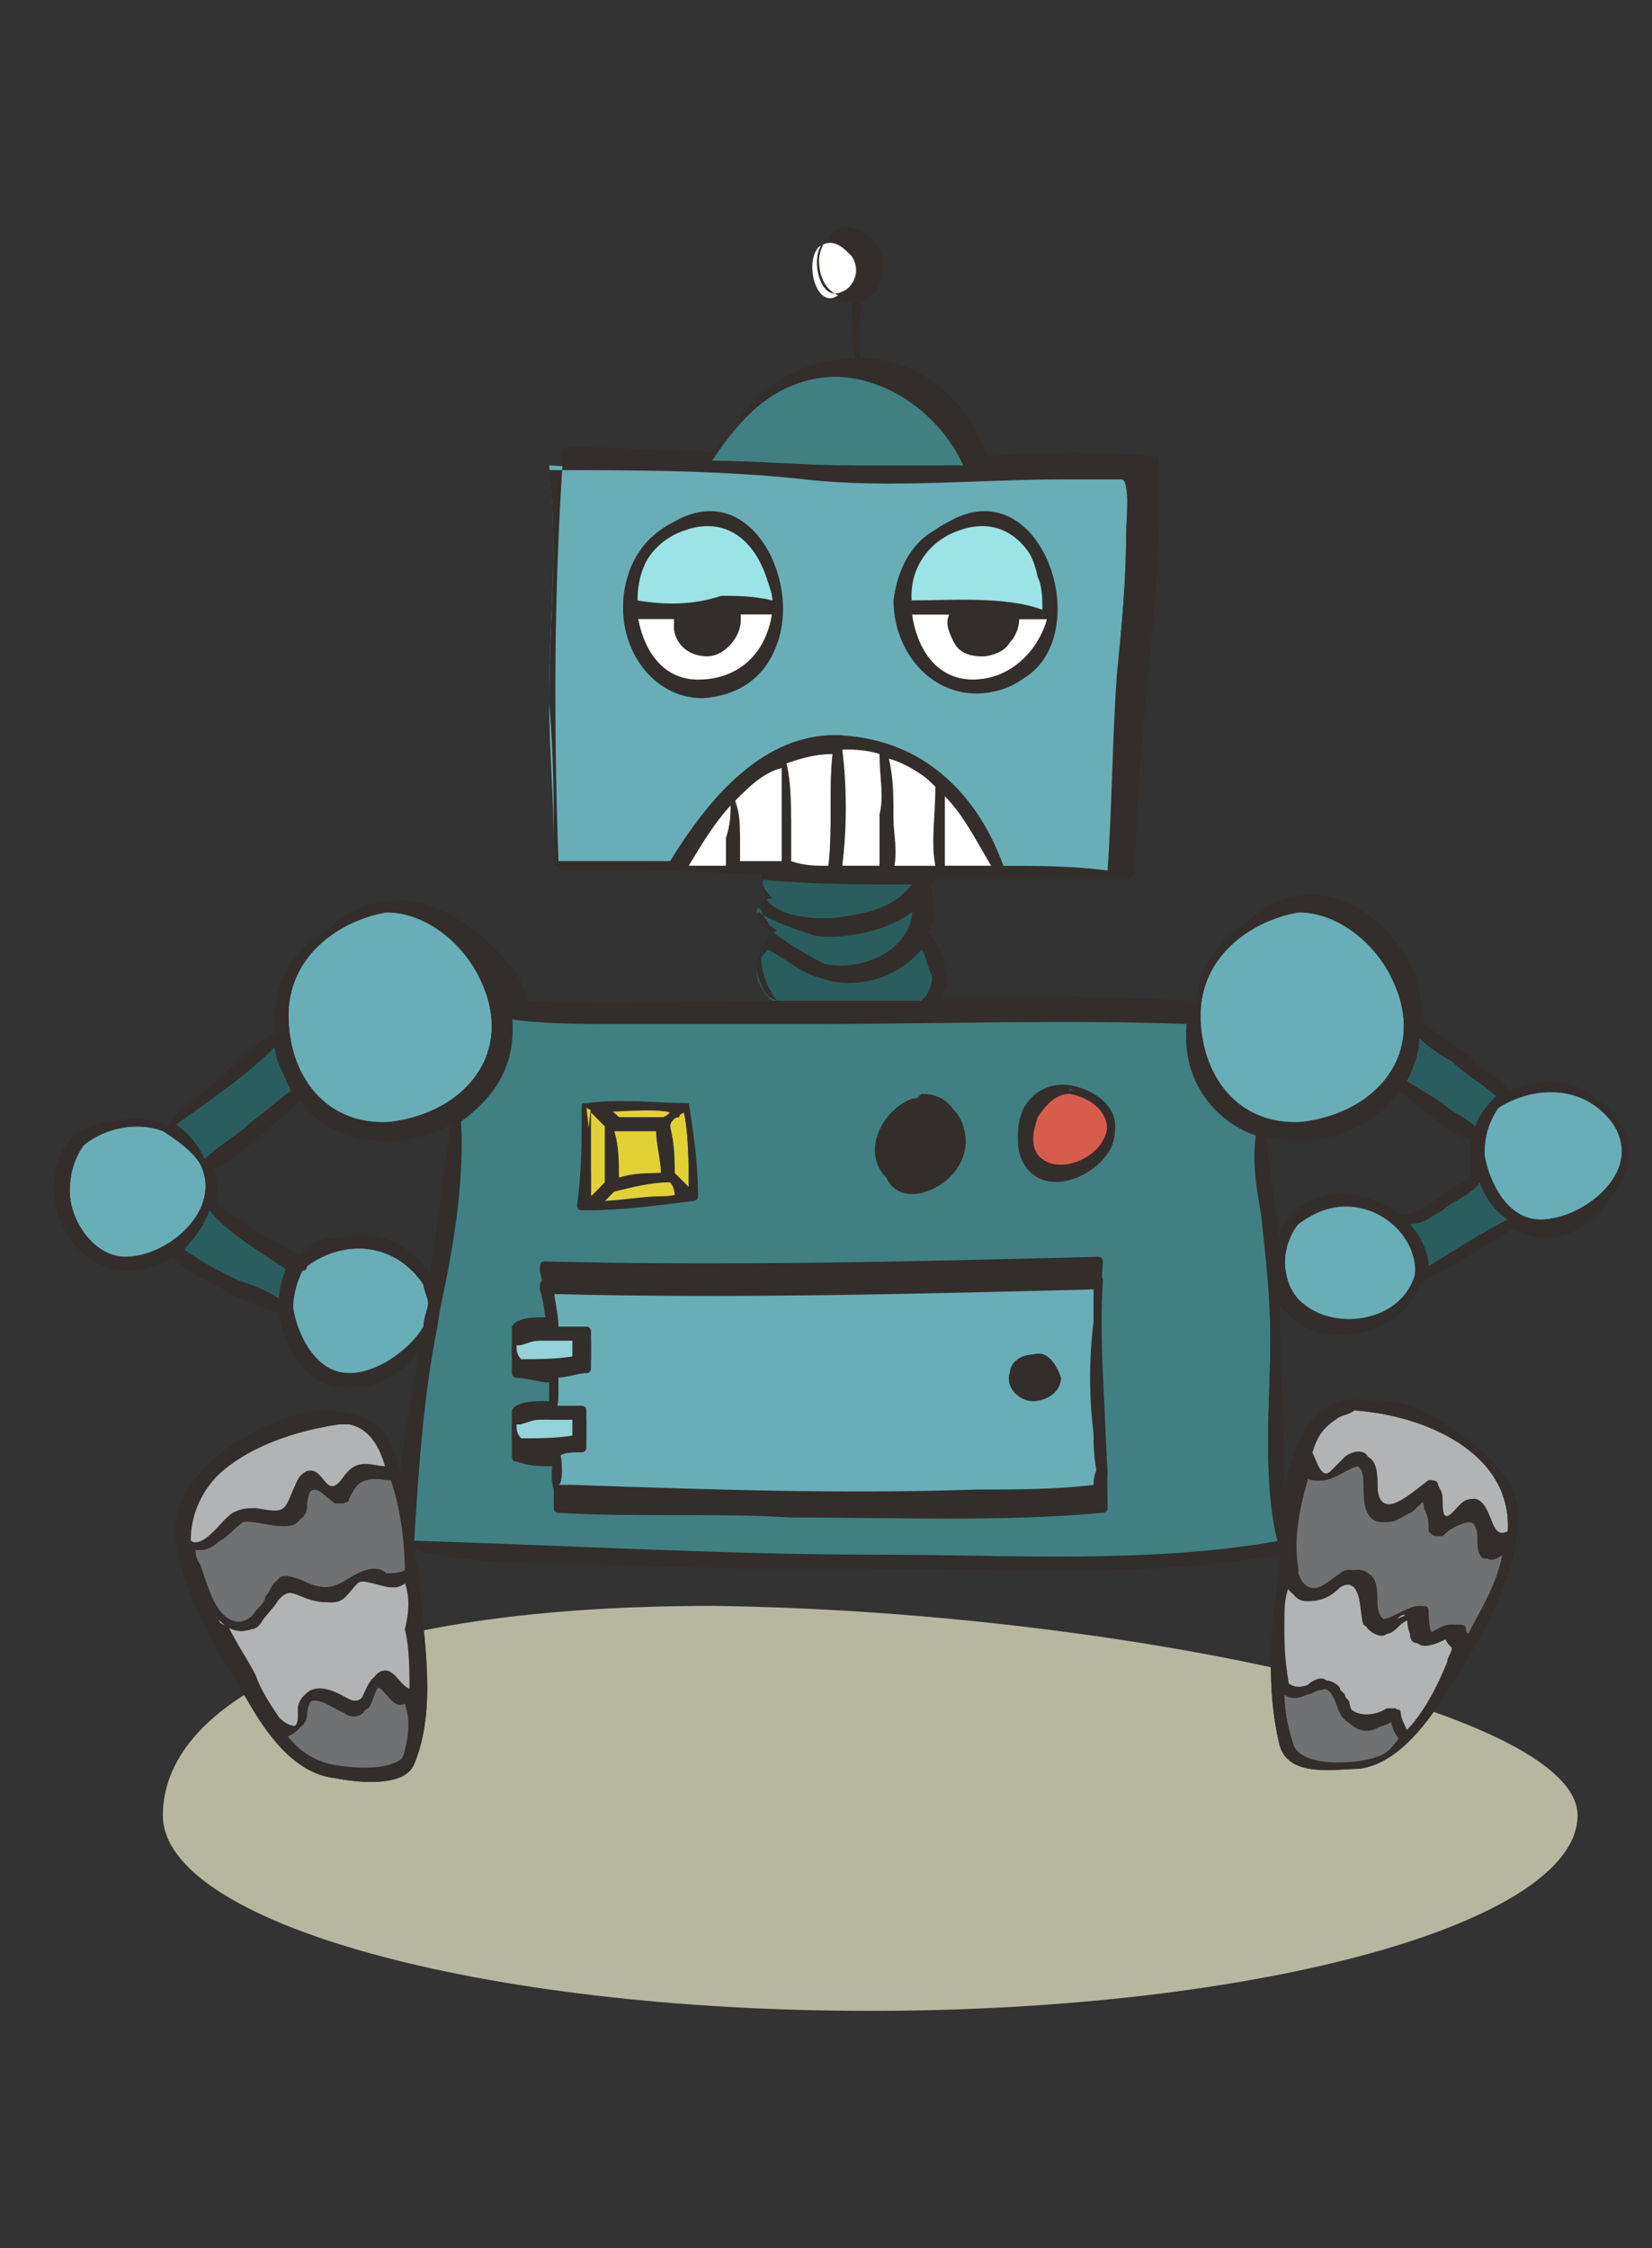 <?xml version="1.0" encoding="utf-8"?>
<!-- Generator: Adobe Illustrator 20.1.0, SVG Export Plug-In . SVG Version: 6.00 Build 0)  -->
<svg version="1.1" id="Layer_1" xmlns="http://www.w3.org/2000/svg" xmlns:xlink="http://www.w3.org/1999/xlink" x="0px" y="0px"
	 viewBox="0 0 35.5 48.3" style="enable-background:new 0 0 35.5 48.3;" xml:space="preserve">
<rect x="0" y="0" width="35.5" height="48.3" fill="#333333" stroke="none"/>
<style type="text/css">
	.st0{fill:#B7B7A1;}
	.st1{fill:#332E2B;}
	.st2{fill:#69AEB7;}
	.st3{fill:#FFFFFF;}
	.st4{fill:#9CE3E5;}
	.st5{fill:#2A5E5E;}
	.st6{fill:#B1B3B4;}
	.st7{fill:#707173;}
	.st8{fill:#408082;}
	.st9{fill:#E2D134;}
	.st10{fill:#D85C4C;}
	.st11{fill:#95D3D8;}
</style>
<g>
	<path class="st0" d="M33.9,39c0,2.3-6.8,4.2-15.2,4.2c-8.4,0-15.2-1.9-15.2-4.2c0-2.3,3.4-4.5,11.8-4.5
		C23.8,34.6,33.9,36.7,33.9,39z"/>
	<g>
		<path class="st1" d="M34.9,24.3c-0.4-0.8-1.2-1.1-2-0.9c-0.2,0-0.3,0.1-0.5,0.1c-0.2-0.3-0.6-0.4-0.8-0.7c-0.3-0.2-0.7-0.5-1-0.7
			c0-0.3-0.1-0.7-0.2-1.1c-0.7-1.5-2.3-2.3-3.6-1.1c-0.6,0.4-1,0.9-1.1,1.7c-1.8-0.1-3.6-0.1-5.5-0.1c0.1-0.2,0.2-0.4,0.1-0.6
			c0-0.3-0.2-0.6-0.4-0.8c0.2-0.3,0.2-0.6,0.1-1c0,0,0-0.1,0.1-0.2c1.4,0,2.7,0,4.1,0c0.1,0,0.2-0.1,0.2-0.2c0-2.9,0.6-5.8,0.5-8.7
			c0-0.1-0.1-0.1-0.1-0.1c-1.2-0.1-2.4-0.1-3.6,0c-0.4-1.2-1.4-2.1-2.7-2.1c0,0,0,0,0,0c-0.1-0.4,0-0.9,0-1.3
			c0.5-0.2,0.6-0.8,0.3-1.2c-0.2-0.3-0.8-0.5-1-0.1c-0.1,0.1-0.2,0.3-0.2,0.5c0,0.4,0.2,0.8,0.7,0.8c0,0.4,0,0.9,0.1,1.3
			c-1.4,0-2.3,0.8-3,2c0,0,0,0,0,0c-1.1,0-2.1-0.1-3.2-0.1c-0.1,0-0.2,0.2-0.1,0.2c-0.2,2.9-0.2,5.8-0.1,8.7c0,0.1,0.1,0.1,0.1,0.1
			c1.4,0,2.9,0,4.3,0.1c-0.1,0.2,0,0.4,0.2,0.6c-0.3,0-0.3,0.3-0.1,0.5c0,0.1,0.1,0.1,0.2,0.2c-0.5,0.2-0.4,1,0,1.5
			c-1.8,0-3.6,0.1-5.4,0c0-0.2-0.1-0.4-0.2-0.6C10,19.5,8.4,18.7,7,20c-0.7,0.4-1.1,1.1-1.1,2c0,0.1,0,0.2,0,0.2
			c-0.4,0.2-0.8,0.6-1.1,0.9c-0.4,0.4-0.9,0.6-1.2,1.1C3.2,24,2.8,24,2.4,24.1c-1.9,0.1-1.5,3.2,0.4,3.2c0.3,0,0.6-0.1,0.9-0.3
			c0.3,0.3,0.7,0.5,1.1,0.7c0.3,0.2,0.8,0.4,1.2,0.5c0.1,0.8,0.6,1.7,1.6,1.6c0.5,0,1.1-0.3,1.4-0.8c-0.1,0.9-0.3,1.7-0.4,2.6
			c0,0,0,0,0,0c-0.1-0.3-0.2-0.7-0.4-0.9c-0.4-0.3-0.8-0.4-1.2-0.4c-0.7,0-1.5,0.4-2.1,0.8c-0.7,0.5-1.3,1.3-1.1,2.1
			c0.2,1.2,0.9,2.3,1.5,3.3c0.4,0.7,1,1.6,1.9,1.7c0.5,0.1,1.5,0.2,1.7-0.3c0.5-1.2,0.2-2.7,0.1-4c0-0.2-0.1-0.4-0.1-0.6
			c1.3,0.3,2.6,0.3,3.9,0.3c2,0.1,4.1,0.1,6.1,0.1c2.8,0,5.8,0.2,8.6-0.3c0,0.1,0,0.2,0,0.3c-0.2,1.2-0.3,2.6,0,3.8
			c0.2,0.7,1.2,0.5,1.7,0.5c0.8-0.1,1.4-0.9,1.8-1.5c0.7-1.1,1.4-2.2,1.6-3.5c0.2-0.9-0.4-1.6-1.1-2.1c-0.5-0.4-1.3-0.9-2.1-0.8
			c-0.4-0.1-0.8,0-1.1,0.3c-0.4,0.4-0.6,1-0.7,1.7c0-1.4-0.1-2.7-0.1-4.1c0,0,0,0,0,0c0.6,1,2.2,0.8,2.8,0c0.1-0.2,0.2-0.4,0.3-0.5
			c0.6-0.3,1.3-0.7,1.9-1.1c0.2,0.1,0.5,0.2,0.7,0.2C34.3,26.4,35.3,25.3,34.9,24.3z M9.2,27.6C9.2,27.6,9.2,27.5,9.2,27.6
			c-0.4-0.9-1.2-1.2-2-1c-0.4,0-0.6,0.2-0.8,0.4c-0.3-0.2-0.6-0.3-0.9-0.5c-0.3-0.2-0.6-0.4-0.9-0.6c0.1-0.3,0.1-0.5,0-0.8
			c0.3-0.1,0.6-0.4,0.9-0.6c0.3-0.3,0.7-0.6,1-0.9c0.5,0.7,1.3,1,2.2,0.9c0.4-0.1,0.8-0.2,1.1-0.4C9.5,25.2,9.4,26.4,9.2,27.6z
			 M31.1,25.6c-0.3,0.2-0.6,0.5-1,0.5c-0.8-0.6-2.1-0.7-2.5,0.3c-0.1,0.1-0.1,0.2-0.1,0.3c-0.1-0.8-0.2-1.5-0.3-2.3
			c0.3,0.1,0.7,0.1,1,0.1c0.8-0.1,1.5-0.5,1.9-1.1c0.3,0.2,0.5,0.4,0.8,0.6c0.2,0.2,0.5,0.4,0.8,0.5c0,0.2,0,0.5,0,0.8
			C31.5,25.3,31.3,25.5,31.1,25.6z"/>
		<path class="st2" d="M18.1,15.8c1.7,0.1,2.9,1.2,3.4,2.8c0.8,0,1.5,0,2.3,0.1c0.1-1.4,0.1-2.8,0.2-4.2c0.1-1,0.2-2,0.2-3.1
			c0-0.2,0.1-1.2-0.1-1.2c-0.4,0-0.9,0-1.3,0c-1.8,0-3.7,0.2-5.5,0c-1.8-0.2-3.7-0.1-5.5-0.2c0.2,1.7,0,3.4,0,5
			c0,1.1,0.1,2.1,0.1,3.2c0,0.1,0,0.2,0,0.3c0.1,0,0.3,0,0.4,0c0.7,0,1.4,0,2.1,0c0,0,0,0,0,0C15.2,17.2,16.4,15.7,18.1,15.8z
			 M19.3,12.8c0.1-0.8,0.5-1.3,1.1-1.6c2.3-1.3,3.5,3.6,0.7,3.6C19.9,14.9,19.2,13.9,19.3,12.8z M13.4,12.8c0.1-0.8,0.5-1.3,1.1-1.6
			c2.3-1.3,3.5,3.6,0.7,3.6C14.1,14.9,13.3,13.9,13.4,12.8z"/>
		<path class="st3" d="M15.7,17.2c-0.4,0.4-0.7,0.9-1,1.4c0.3,0,0.6,0,0.9,0c0-0.2,0-0.4,0-0.6C15.7,17.7,15.7,17.5,15.7,17.2z"/>
		<path class="st1" d="M15.1,13.2c-0.2,0-0.3,0-0.5,0c0,0.3,0.2,0.6,0.6,0.6c0.4,0,0.5-0.3,0.5-0.6C15.5,13.2,15.3,13.2,15.1,13.2z"
			/>
		<path class="st4" d="M16.6,13c0-0.2,0-0.3-0.1-0.5c-0.3-1-1-1.4-1.8-1.1c-0.6,0.2-1.1,0.8-1,1.6c0,0,0,0.1,0,0.1
			c0.6,0,1.2-0.1,1.8-0.1C15.9,12.9,16.3,12.9,16.6,13z"/>
		<path class="st1" d="M21.1,13.8c0.1,0,0.3-0.1,0.4-0.2c0.1-0.1,0.1-0.2,0.1-0.3c-0.2,0-0.5-0.1-0.7-0.1c-0.1,0-0.2,0-0.3,0
			C20.6,13.5,20.8,13.8,21.1,13.8z"/>
		<path class="st4" d="M22.5,13.2c0-0.2,0-0.5-0.1-0.7c-0.3-1-1-1.4-1.8-1.1c-0.6,0.2-1.1,0.8-1,1.6c0,0,0,0,0,0
			C20.4,12.9,21.6,12.8,22.5,13.2z"/>
		<path class="st3" d="M20.9,14.6c0.8,0,1.4-0.6,1.6-1.3c-0.2,0-0.4,0-0.6,0c0,0.2-0.1,0.4-0.2,0.5c-0.1,0.2-0.4,0.3-0.6,0.3
			c-0.2,0-0.4-0.1-0.6-0.3c-0.1-0.2-0.1-0.4-0.1-0.6c-0.3,0-0.6,0-0.9,0C19.7,13.9,20.1,14.6,20.9,14.6z"/>
		<path class="st5" d="M4.4,25c0.3-0.3,0.7-0.5,1-0.8c0.3-0.2,0.5-0.5,0.9-0.7c-0.2-0.3-0.3-0.7-0.4-1c-0.7,0.7-1.5,1.2-2.3,1.8
			C4,24.4,4.2,24.6,4.4,25z"/>
		<path class="st2" d="M8.4,24.1c1.6-0.2,2.7-1.5,1.9-3.1c-0.4-0.9-1.2-1.4-2-1.4c-1.1,0.2-2.1,1-2.1,2.2C6.2,23.2,7,24.3,8.4,24.1z
			"/>
		<path class="st5" d="M17.7,20.7c0.8,0.2,2-0.3,1.9-1.3c-0.5,0.5-1.6,0.6-2.2,0.6c-0.3,0-0.8-0.2-1.1-0.5c0,0,0,0,0,0
			C16,19.8,17.5,20.6,17.7,20.7z"/>
		<path class="st5" d="M16.8,21.6c0.3,0,0.6,0,0.9,0c0.7,0,1.4,0,2.1,0c0.1-0.2,0.3-0.5,0.2-0.7c-0.1-0.2-0.1-0.4-0.2-0.5
			c-0.5,0.6-1.4,0.9-2.2,0.6c-0.4-0.1-0.7-0.4-1.1-0.6c-0.2,0.2-0.3,0.4-0.2,0.7C16.4,21.3,16.5,21.5,16.8,21.6z"/>
		<path class="st3" d="M16.8,17.7c0-0.4,0-0.8,0-1.3c-0.4,0.2-0.7,0.4-1,0.7c0,0.3,0,0.5,0.1,0.8c0,0.2,0,0.4,0,0.6
			c0.3,0,0.6,0,0.9,0C16.8,18.3,16.8,18,16.8,17.7z"/>
		<path class="st5" d="M31,23.7c0.2,0.2,0.5,0.3,0.7,0.5c0.1-0.3,0.3-0.5,0.5-0.7c-0.4-0.2-0.7-0.5-1-0.8c-0.2-0.2-0.5-0.3-0.7-0.5
			c0,0.4-0.1,0.7-0.3,1C30.5,23.4,30.7,23.5,31,23.7z"/>
		<path class="st6" d="M28.6,31.6c0.1-0.1,0.2-0.2,0.3-0.3c0.1-0.1,0.4-0.2,0.5,0c0.2,0.2,0.2,0.4,0.2,0.6c0,0.9,0.8,0.1,1.1-0.1
			c0.1,0,0.1,0,0.2,0.1c0.1,0.2,0.1,0.2,0.1,0.4c0,0.5,0.2,0.2,0.4,0c0.1-0.1,0.2-0.1,0.3-0.1c0.4,0.1,0.3,0.9,0.7,0.7
			c0.1-1.7-1.8-2.5-3.3-2.6c0,0,0,0,0,0c-0.1,0-0.3,0.1-0.4,0.2c-0.3,0.2-0.4,0.4-0.5,0.7C28.3,31.5,28.4,31.9,28.6,31.6z"/>
		<path class="st7" d="M28.8,33.8c0.1-0.1,0.3-0.1,0.5,0c0.2,0.1,0.2,0.4,0.2,0.6c0,0.8,0.6,0.1,1,0.1c0.1,0,0.1,0,0.1,0.1
			c0,0,0.1,0.6,0.1,0.5c0.2-0.1,0.3-0.2,0.5-0.2c0.1,0,0.2,0,0.2,0.1c0,0.1,0.1,0.1,0.1,0.2c0.3-0.6,0.7-1.2,0.8-1.9c0,0,0,0,0,0
			c-0.2,0.1-0.4,0.3-0.5,0.1c-0.1-0.2,0-0.4-0.1-0.6c-0.1-0.3-0.7,0.2-0.8,0.2c-0.1,0-0.1,0-0.2-0.1c0-0.2,0-0.3-0.1-0.5
			c0-0.4-0.4,0.1-0.4,0.1c-0.2,0.1-0.3,0.2-0.5,0.2c-0.4,0-0.4-0.5-0.4-0.8c0-0.9-0.6,0-1.1-0.1c-0.1,0-0.2-0.1-0.2-0.2
			c0,0.1,0,0.1,0,0.2c-0.1,0.6-0.2,1.2-0.3,1.9c0,0,0,0.1,0,0.1C28,34.5,28.5,34,28.8,33.8z"/>
		<path class="st2" d="M28,24.1c1.6-0.2,2.7-1.5,1.9-3.1c-0.4-0.9-1.2-1.4-2-1.4c-1.1,0.2-2.1,1-2.1,2.2
			C25.7,23.2,26.6,24.3,28,24.1z"/>
		<path class="st6" d="M28.1,36.2c0.1-0.1,0.3-0.2,0.4-0.1c0.1,0,0.3,0.1,0.3,0.2c0,0.1,0.1,0.1,0.1,0.2c0.1,0.4,0.6,0.4,0.9,0.2
			c0.1,0,0.1,0,0.2,0c0.1,0.2,0.2,0.4,0.2,0.5c0.4-0.4,0.7-1,0.9-1.5c0-0.1,0.1-0.2,0.1-0.3c-0.1-0.1-0.1-0.1-0.2-0.3
			c-0.2,0.1-0.7,0.4-0.7,0c-0.1-0.2,0-0.6-0.3-0.3c-0.1,0.1-0.2,0.2-0.3,0.2c-0.1,0-0.3,0-0.4-0.1c-0.1-0.2,0-1.2-0.6-0.9
			c-0.2,0.1-0.4,0.3-0.7,0.3c-0.2,0-0.3-0.1-0.4-0.3c0,0.3-0.1,0.6-0.1,0.8c0,0.3-0.1,0.7-0.1,1.1C27.7,36.2,27.8,36.3,28.1,36.2z"
			/>
		<path class="st7" d="M29.1,37.1c-0.1-0.1-0.3-0.2-0.3-0.3c-0.1-0.1-0.1-0.6-0.4-0.5c-0.1,0-0.2,0.1-0.3,0.1
			c-0.2,0.1-0.4,0.1-0.5,0c0,0.4,0.1,0.8,0.2,1.1c0.2,0.5,1.5,0.4,1.9,0.2c0.2-0.1,0.3-0.2,0.4-0.3c-0.1-0.1-0.2-0.3-0.2-0.4
			C29.7,37.1,29.4,37.2,29.1,37.1z"/>
		<path class="st2" d="M4.3,25c-0.2-0.3-0.5-0.5-0.8-0.7c0,0,0,0,0,0c-0.5-0.2-1.2-0.1-1.7,0.3c-0.2,0.2-0.3,0.6-0.3,1
			C1.5,26.2,2,27,2.7,27C3.6,27,4.8,26,4.3,25z"/>
		<path class="st3" d="M18.3,5.5c-0.2-0.2-0.4-0.4-0.7-0.2c-0.3,0.3-0.1,1.2,0.3,1.1C18.4,6.2,18.5,5.8,18.3,5.5z"/>
		<path class="st3" d="M19.1,16.3c0.1,0.4,0.1,0.8,0.1,1.3c0,0.3,0.1,0.7,0,1.1c0.3,0,0.6,0,1,0c-0.1-0.5,0-1.2,0.1-1.7
			C19.9,16.7,19.5,16.4,19.1,16.3z"/>
		<path class="st8" d="M20.7,10c-0.5-1.2-1.6-2-2.9-1.9c-1.2,0.1-1.9,0.9-2.5,1.8c1,0,2,0.1,3,0.1C19,10.1,19.8,10,20.7,10z"/>
		<path class="st3" d="M18.9,16.2c-0.3-0.1-0.6-0.1-0.9-0.1c0.1,0.8,0.1,1.7,0,2.5c0.3,0,0.6,0,0.9,0c0-0.4,0-0.7,0-1.1
			C19,17.1,18.9,16.7,18.9,16.2z"/>
		<path class="st3" d="M20.3,17.9c0,0.2,0,0.5,0,0.7c0.3,0,0.7,0,1,0c-0.3-0.6-0.6-1.1-1-1.5C20.3,17.4,20.3,17.7,20.3,17.9z"/>
		<path class="st3" d="M17.8,18.6c0.1-0.8,0-1.7,0.1-2.5c-0.4,0-0.7,0.1-1,0.2c0,0.4,0,0.9,0.1,1.3c0,0.3,0,0.6,0,0.9
			C17.3,18.6,17.5,18.6,17.8,18.6z"/>
		<path class="st5" d="M18.1,19.7c0.6-0.1,1.1-0.2,1.5-0.7c-1.1,0-2.1-0.1-3.2-0.1C16.2,19.7,17.6,19.8,18.1,19.7z"/>
		<path class="st3" d="M15.9,13.2c0.1,0.4-0.3,0.9-0.7,0.9c-0.5,0-0.8-0.4-0.7-0.8c-0.3,0-0.5,0-0.8,0c0.1,0.7,0.5,1.4,1.3,1.4
			c0.9,0,1.5-0.7,1.6-1.5C16.4,13.2,16.2,13.2,15.9,13.2z"/>
		<path class="st9" d="M12.7,25.7c0.1-0.1,0.2-0.1,0.2-0.2c0,0,0.1-0.1,0.1-0.1c0,0,0,0,0,0c0-0.4,0-0.8,0-1.2c0,0,0,0,0,0
			c0,0,0,0,0-0.1c0,0,0,0,0,0c-0.1-0.1-0.2-0.2-0.4-0.3C12.7,24.5,12.7,25.1,12.7,25.7z"/>
		<path class="st10" d="M23,23.5c-0.3,0-0.5,0.2-0.7,0.5c-0.1,0.3-0.2,0.7,0.1,1c0.4,0.3,1.1,0,1.3-0.4C24,24,23.5,23.6,23,23.5z"/>
		<path class="st1" d="M22.3,29.2c-0.2,0-0.3,0.1-0.4,0.3c-0.1,0.2,0.1,0.3,0.3,0.3c0.2,0,0.3-0.1,0.3-0.3
			C22.6,29.3,22.4,29.3,22.3,29.2z"/>
		<path class="st11" d="M12.4,30.5c-0.2,0-0.5,0-0.7,0c-0.2,0-0.3,0-0.5,0.1c-0.1,0-0.1,0-0.1,0c0,0.1,0,0.2,0.1,0.3
			c0.4,0,0.9,0,1.3-0.1C12.4,30.7,12.4,30.6,12.4,30.5z"/>
		<path class="st8" d="M27.3,28.7c0-0.9-0.1-1.8-0.2-2.7c-0.1-0.6-0.2-1.1-0.1-1.7c-0.9-0.3-1.6-1.2-1.5-2.3c0,0,0,0,0-0.1
			c-2.7-0.1-5.3-0.1-8,0c-0.2,0-0.4,0-0.5,0c-0.1,0-0.1,0-0.2,0c-1.2,0-2.4,0-3.6,0c-0.7,0-1.5,0-2.2-0.1c0.1,0.9-0.3,1.7-1.1,2.2
			c0.1,1.5-0.2,3-0.5,4.4c-0.3,1.5-0.4,3-0.5,4.6c0,0,0,0.1,0,0.1c3.3,0.1,6.7,0.3,10,0.3c2.8,0,5.8,0.2,8.6-0.3
			C27.1,31.8,27.3,30.2,27.3,28.7z M19.6,23.6C19.6,23.6,19.6,23.6,19.6,23.6c0.1,0,0.1,0,0.2-0.1c0,0,0,0,0,0
			c0.4,0,0.7,0.2,0.8,0.6c0.2,0.6-0.1,1.3-0.8,1.4c-0.6,0.1-1-0.3-1-0.8C18.8,24.3,19.1,23.8,19.6,23.6z M12.5,23.8
			C12.5,23.8,12.5,23.8,12.5,23.8c0-0.1,0-0.1,0.1-0.1c0.7-0.1,1.4,0,2.1,0c0,0,0,0,0,0c0.1,0.7,0.2,1.3,0.2,2c0,0,0,0.1-0.1,0.1
			c-0.8,0.1-1.5,0.2-2.3,0.2c-0.1,0-0.1-0.1-0.1-0.1C12.5,25.2,12.5,24.5,12.5,23.8C12.6,23.9,12.6,23.9,12.5,23.8z M23.7,32.1
			c-2.2,0.3-4.5,0.2-6.7,0.1c-1.7,0-3.4,0-5-0.1c0,0-0.1,0-0.1-0.1c-0.1-0.3,0-0.6,0-0.9c-0.3,0-0.5,0-0.8-0.1c0,0-0.1,0-0.1-0.1
			c0-0.2,0-0.3,0-0.5c0,0,0-0.1,0-0.1c0.1-0.2,0.5-0.2,0.7-0.2c0,0,0.1,0,0.1,0c0-0.2,0-0.3,0-0.5c0-0.1,0-0.2,0-0.3
			c-0.2,0-0.5,0-0.7-0.1c0,0-0.1,0-0.1-0.1c0-0.2,0-0.3,0-0.5c0,0,0-0.1,0-0.1c0.1-0.2,0.5-0.2,0.7-0.2c0,0,0.1,0,0.1,0
			c-0.1-0.3-0.1-0.6-0.2-1c0-0.1,0-0.2,0.1-0.2c4,0.1,8,0,11.9-0.1c0.1,0,0.1,0.1,0.1,0.1c-0.1,1.5,0,3,0.1,4.5
			C23.8,32,23.7,32.1,23.7,32.1z M23.9,24.6c-0.2,0.5-1,1-1.6,0.7c-0.5-0.3-0.5-0.9-0.3-1.4c0.3-0.5,0.8-0.6,1.3-0.4
			C23.8,23.6,24.1,24,23.9,24.6z"/>
		<path class="st11" d="M12.4,28.8c-0.2,0-0.5,0-0.7,0c-0.2,0-0.3,0-0.5,0.1c-0.1,0-0.1,0-0.1,0c0,0.1,0,0.2,0.1,0.3
			c0.4,0,0.9,0,1.3-0.1C12.4,29,12.4,28.9,12.4,28.8z"/>
		<path class="st2" d="M23.5,30.8c-0.1-0.8-0.1-1.6,0-2.4c0-0.2,0-0.5,0-0.7c-3.9,0.1-7.8,0.2-11.6,0.1c0,0.3,0.1,0.6,0.1,0.9
			c0.2,0,0.4,0,0.6,0c0.1,0,0.1,0.1,0.1,0.1c0,0.2,0,0.4,0,0.6c0,0,0,0.1-0.1,0.1c-0.2,0-0.4,0.1-0.7,0.1c0.1,0.1,0.1,0.2,0.1,0.3
			c0,0.2,0,0.3-0.1,0.5c0.2,0,0.4,0,0.6,0c0.1,0,0.1,0.1,0.1,0.1c0,0.2,0,0.4,0,0.6c0,0,0,0.1-0.1,0.1c-0.2,0-0.4,0-0.5,0.1
			c0,0.2,0,0.8,0,0.8c0,0,0,0,0,0c0.1,0,0.2,0,0.3,0c2.9,0.1,5.8,0.2,8.7,0.1c0.8,0,1.7,0,2.5-0.2c0,0,0,0,0.1,0c0-0.1,0-0.2,0-0.2
			C23.5,31.3,23.5,31.1,23.5,30.8z M22.2,30.1c-0.3,0-0.6-0.3-0.5-0.6c0.1-0.2,0.3-0.4,0.5-0.4c0,0,0,0,0,0c0.3-0.1,0.5,0.2,0.5,0.5
			C22.8,29.8,22.5,30.1,22.2,30.1z"/>
		<path class="st5" d="M4.5,26c-0.1,0.3-0.3,0.6-0.6,0.9c0.4,0.2,0.8,0.5,1.2,0.7c0.3,0.1,0.6,0.2,0.9,0.4c0-0.3,0.1-0.5,0.2-0.7
			C5.6,26.9,4.9,26.5,4.5,26z"/>
		<path class="st2" d="M32.2,23.8c-0.2,0.2-0.3,0.6-0.3,1c0.1,0.6,0.5,1.4,1.2,1.4c0.9,0,2.2-1,1.6-2C34.1,23.3,33,23.3,32.2,23.8z"
			/>
		<path class="st2" d="M29.4,26c-0.6-0.2-1.1,0-1.5,0.3c-0.4,0.5-0.4,1.3,0.1,1.8c0.7,0.6,2.1,0.4,2.4-0.6
			C30.5,26.8,30,26.2,29.4,26z"/>
		<path class="st5" d="M31.8,25.4c-0.2,0.2-0.6,0.4-0.8,0.6c-0.2,0.1-0.4,0.3-0.7,0.3c0.2,0.3,0.4,0.6,0.4,0.9
			c0.6-0.3,1.1-0.7,1.7-1C32.1,26,31.9,25.7,31.8,25.4z"/>
		<path class="st2" d="M9.2,28c0-0.1-0.1-0.3-0.1-0.4c-0.6-0.9-1.7-1-2.5-0.4c0,0,0,0,0,0c0,0,0,0.1-0.1,0.1
			c-0.1,0.2-0.2,0.5-0.2,0.8c0.1,0.6,0.5,1.4,1.2,1.4c0.6,0,1.4-0.4,1.6-1C9.1,28.3,9.2,28.1,9.2,28z"/>
		<path class="st7" d="M5.6,34.5c0.1-0.1,0.1-0.2,0.2-0.3c0.1-0.1,0.1-0.2,0.2-0.3c0.1-0.1,0.4,0,0.6,0.1c0.7,0.3,0.8-0.2,1.4-0.3
			c0.1,0,0.2,0,0.3,0.1c0.1,0,0.3,0,0.5-0.1c-0.1-0.7-0.2-1.3-0.3-2c0,0-0.1,0-0.1,0c-0.5-0.1-0.7,0.1-0.9,0.5c0,0.1-0.1,0.1-0.2,0
			c-0.3-0.3-0.6-0.6-0.7,0.1c0,0.1,0,0.2-0.1,0.3c-0.2,0.2-0.8,0-1,0c-0.4,0-0.6,0.6-1.1,0.6c-0.1,0-0.1,0-0.2,0
			c0,0.1,0,0.3,0.1,0.4c0.1,0.3,0.2,0.6,0.3,0.8C4.8,34.8,5.2,35.1,5.6,34.5z"/>
		<path class="st1" d="M19.7,25.4c0.5-0.1,0.9-0.6,0.8-1.1c0-0.2-0.1-0.4-0.4-0.5c-0.2-0.1-0.4,0-0.7,0.1c-0.3,0.2-0.4,0.5-0.4,0.9
			C19.1,25,19.3,25.5,19.7,25.4z"/>
		<path class="st7" d="M8.3,36.2c-0.2-0.2-0.3,0.5-0.4,0.5c-0.1,0.1-0.3,0.1-0.4,0c-0.3-0.1-0.8-0.6-0.9,0.1c0,0.2-0.1,0.3-0.3,0.4
			c-0.1,0-0.2,0-0.2,0c0.3,0.4,0.6,0.6,1,0.7c0.5,0.1,1.6,0.2,1.7-0.4c0.1-0.3,0.1-0.7,0.1-1C8.7,36.6,8.5,36.4,8.3,36.2z"/>
		<path class="st6" d="M5,32.5c0.2-0.1,0.3-0.1,0.5-0.1c0.6,0.1,0.6,0.1,0.8-0.4c0.1-0.2,0.1-0.3,0.3-0.4C7,31.5,7,32.3,7.4,31.8
			c0.3-0.4,0.6-0.2,0.9-0.2c-0.1-0.4-0.3-0.9-0.8-1c-0.1,0-0.1,0-0.2,0c-1.4,0.2-3.2,0.9-3.3,2.5C4.4,33.3,4.7,32.7,5,32.5z"/>
		<path class="st6" d="M8.7,34c-0.1,0.1-0.2,0.1-0.3,0.1c-0.2,0-0.6-0.2-0.8-0.1c-0.3,0.2-0.4,0.5-0.8,0.4c-0.5-0.1-0.6-0.4-1,0.1
			C5.7,34.7,5.6,35,5.4,35c-0.3,0.1-0.5,0-0.7-0.2c0.2,0.4,0.4,0.8,0.7,1.3c0.1,0.2,0.3,0.6,0.5,0.9c0.2,0.2,0.5,0.2,0.5-0.1
			c0-0.1,0-0.1,0-0.2c0-0.1,0.1-0.3,0.2-0.3c0.3-0.1,0.6,0,0.8,0.2c0.4,0.3,0.4-0.5,0.7-0.6c0.3-0.1,0.4,0.4,0.7,0.4
			c0-0.5,0-1-0.1-1.4C8.8,34.6,8.8,34.3,8.7,34z"/>
		<path class="st9" d="M14.4,25.4c-0.4,0-0.8,0.1-1.2,0.2c-0.1,0.1-0.2,0.2-0.3,0.3c0.4,0,0.9,0,1.3-0.1c0.1,0,0.3,0,0.4,0
			c0,0-0.1-0.1-0.1-0.1C14.5,25.5,14.4,25.4,14.4,25.4z"/>
		<path class="st9" d="M13.2,24.1c0.1,0,0.3,0,0.3,0c0.2,0,0.5,0,0.7,0c0,0,0,0,0,0c0-0.1,0.1-0.1,0.2-0.2c0,0,0,0,0,0
			c-0.3-0.1-1.3,0-1.7,0C12.9,23.9,13.1,24,13.2,24.1C13.2,24.1,13.2,24.1,13.2,24.1z"/>
		<path class="st9" d="M14.3,25.2c0-0.3,0-0.6-0.1-0.9c-0.2,0-0.4,0-0.5,0c-0.1,0-0.3,0-0.4,0c0,0-0.1,0-0.1,0
			c0.1,0.3,0.1,0.7,0.1,1C13.6,25.2,13.9,25.2,14.3,25.2z"/>
		<path class="st9" d="M14.4,24.1C14.4,24.1,14.4,24.1,14.4,24.1c0,0.4,0.1,0.8,0.1,1.1c0,0,0,0,0,0c0.1,0.1,0.1,0.1,0.2,0.2
			c0,0,0.1,0.1,0.1,0.1c0,0,0,0,0,0c0-0.5,0-1.1-0.1-1.6c0,0,0,0,0,0c0,0-0.1,0-0.1,0.1C14.5,24,14.4,24.1,14.4,24.1z"/>
		<path class="st1" d="M14.5,11.3c-0.6,0.2-1,0.8-1.1,1.6c-0.1,1,0.6,2.1,1.7,2.1C18,14.8,16.8,10,14.5,11.3z M13.7,12.9
			c0-0.8,0.4-1.3,1-1.6c0.9-0.2,1.6,0.1,1.8,1.1c0,0.2,0.1,0.3,0.1,0.5c-0.4-0.1-0.8-0.1-1.1-0.1C14.9,13,14.3,13,13.7,12.9
			C13.7,13,13.7,13,13.7,12.9z M15.7,13.2c0,0.3-0.1,0.6-0.5,0.6c-0.4,0-0.5-0.3-0.6-0.6c0.2,0,0.3,0,0.5,0
			C15.3,13.2,15.5,13.2,15.7,13.2z M15,14.6c-0.8,0-1.2-0.7-1.3-1.4c0.3,0,0.5,0,0.8,0c-0.1,0.4,0.3,0.8,0.7,0.8
			c0.5,0,0.8-0.4,0.7-0.9c0.2,0,0.5,0,0.7,0C16.5,14,15.9,14.6,15,14.6z"/>
		<path class="st1" d="M21,14.9c2.8-0.1,1.6-5-0.7-3.6c-0.6,0.2-1,0.8-1.1,1.6C19.2,13.9,19.9,14.9,21,14.9z M19.5,12.9
			c0-0.8,0.4-1.3,1-1.6c0.9-0.2,1.6,0.1,1.8,1.1c0.1,0.2,0.1,0.5,0.1,0.7C21.6,12.8,20.4,12.9,19.5,12.9
			C19.5,13,19.5,12.9,19.5,12.9z M21.6,13.3c0,0.1,0,0.2-0.1,0.3c-0.1,0.1-0.2,0.2-0.4,0.2c-0.4,0-0.5-0.3-0.6-0.6
			c0.1,0,0.2,0,0.3,0C21.1,13.2,21.4,13.3,21.6,13.3z M20.4,13.2c-0.1,0.2,0,0.4,0.1,0.6c0.1,0.2,0.3,0.3,0.6,0.3
			c0.2,0,0.4-0.1,0.6-0.3c0.1-0.1,0.2-0.3,0.2-0.5c0.2,0,0.4,0,0.6,0c-0.1,0.7-0.7,1.3-1.6,1.3c-0.8,0-1.2-0.7-1.3-1.4
			C19.9,13.2,20.1,13.2,20.4,13.2z"/>
		<path class="st1" d="M32.9,23.3c-0.2,0-0.3,0.1-0.5,0.1c-0.2-0.3-0.6-0.4-0.8-0.7c-0.3-0.2-0.7-0.5-1-0.7c0-0.3-0.1-0.7-0.2-1.1
			c-0.7-1.5-2.3-2.3-3.6-1.1c-0.6,0.4-1,0.9-1.1,1.7c-1.8-0.1-3.6-0.1-5.5-0.1c0.1-0.2,0.2-0.4,0.1-0.6c0-0.3-0.2-0.6-0.4-0.8
			c0.2-0.3,0.2-0.6,0.1-1c0,0,0-0.1,0.1-0.2c1.4,0,2.7,0,4.1,0c0.1,0,0.2-0.1,0.2-0.2c0-2.9,0.6-5.8,0.5-8.7c0-0.1-0.1-0.1-0.1-0.1
			c-1.2-0.1-2.4-0.1-3.6,0c-0.4-1.2-1.4-2.1-2.7-2.1c0,0,0,0,0,0c-0.1-0.4,0-0.9,0-1.3c0.5-0.2,0.6-0.8,0.3-1.2
			c-0.2-0.3-0.8-0.5-1-0.1c-0.1,0.1-0.2,0.3-0.2,0.5c0,0.4,0.2,0.8,0.7,0.8c0,0.4,0,0.9,0.1,1.3c-1.4,0-2.3,0.8-3,2c0,0,0,0,0,0
			c-1.1,0-2.1-0.1-3.2-0.1c-0.1,0-0.2,0.2-0.1,0.2c-0.2,2.9-0.2,5.8-0.1,8.7c0,0.1,0.1,0.1,0.1,0.1c1.4,0,2.9,0,4.3,0.1
			c-0.1,0.2,0,0.4,0.2,0.6c-0.3,0-0.3,0.3-0.1,0.5c0,0.1,0.1,0.1,0.2,0.2c-0.5,0.2-0.4,1,0,1.5c-1.8,0-3.6,0.1-5.4,0
			c0-0.2-0.1-0.4-0.2-0.6C10,19.5,8.4,18.7,7,20c-0.7,0.4-1.1,1.1-1.1,2c0,0.1,0,0.2,0,0.2c-0.4,0.2-0.8,0.6-1.1,0.9
			c-0.4,0.4-0.9,0.6-1.2,1.1C3.2,24,2.8,24,2.4,24.1c-1.9,0.1-1.5,3.2,0.4,3.2c0.3,0,0.6-0.1,0.9-0.3c0.3,0.3,0.7,0.5,1.1,0.7
			c0.3,0.2,0.8,0.4,1.2,0.5c0.1,0.8,0.6,1.7,1.6,1.6c0.5,0,1.1-0.3,1.4-0.8c-0.1,0.9-0.3,1.7-0.4,2.6c0,0,0,0,0,0
			c-0.1-0.3-0.2-0.7-0.4-0.9c-0.4-0.3-0.8-0.4-1.2-0.4c-0.7,0-1.5,0.4-2.1,0.8c-0.7,0.5-1.3,1.3-1.1,2.1c0.2,1.2,0.9,2.3,1.5,3.3
			c0.4,0.7,1,1.6,1.9,1.7c0.5,0.1,1.5,0.2,1.7-0.3c0.5-1.2,0.2-2.7,0.1-4c0-0.2-0.1-0.4-0.1-0.6c1.3,0.3,2.6,0.3,3.9,0.3
			c2,0.1,4.1,0.1,6.1,0.1c2.8,0,5.8,0.2,8.6-0.3c0,0.1,0,0.2,0,0.3c-0.2,1.2-0.3,2.6,0,3.8c0.2,0.7,1.2,0.5,1.7,0.5
			c0.8-0.1,1.4-0.9,1.8-1.5c0.7-1.1,1.4-2.2,1.6-3.5c0.2-0.9-0.4-1.6-1.1-2.1c-0.5-0.4-1.3-0.9-2.1-0.8c-0.4-0.1-0.8,0-1.1,0.3
			c-0.4,0.4-0.6,1-0.7,1.7c0-1.4-0.1-2.7-0.1-4.1c0,0,0,0,0,0c0.6,1,2.2,0.8,2.8,0c0.1-0.2,0.2-0.4,0.3-0.5c0.6-0.3,1.3-0.7,1.9-1.1
			c0.2,0.1,0.5,0.2,0.7,0.2c1,0,2-1.2,1.6-2.2C34.5,23.4,33.6,23.1,32.9,23.3z M29.7,37.7c-0.4,0.3-1.7,0.3-1.9-0.2
			c-0.1-0.3-0.2-0.7-0.2-1.1c0.1,0.1,0.3,0.1,0.5,0c0.1-0.1,0.2-0.1,0.3-0.1c0.2-0.1,0.3,0.3,0.4,0.5c0.1,0.2,0.2,0.2,0.3,0.3
			c0.3,0.2,0.6,0,0.8-0.2c0.1,0.2,0.1,0.3,0.2,0.4C30,37.4,29.9,37.6,29.7,37.7z M28.7,30.5c0.1-0.1,0.3-0.1,0.4-0.2c0,0,0,0,0,0
			c1.5,0.1,3.4,0.9,3.3,2.6c-0.5,0.2-0.3-0.6-0.7-0.7c-0.1,0-0.2,0.1-0.3,0.1c-0.2,0.2-0.4,0.5-0.4,0c0-0.2,0-0.2-0.1-0.4
			c0-0.1-0.1-0.1-0.2-0.1c-0.2,0.2-1.1,1-1.1,0.1c0-0.2,0-0.5-0.2-0.6c-0.1-0.1-0.4-0.1-0.5,0c-0.1,0.1-0.2,0.2-0.3,0.3
			c-0.2,0.2-0.3-0.2-0.4-0.4C28.3,30.9,28.4,30.6,28.7,30.5z M28.1,31.8c0-0.1,0-0.1,0-0.2c0,0.1,0.1,0.2,0.2,0.2
			c0.5,0.1,1.1-0.8,1.1,0.1c0,0.2,0.1,0.8,0.4,0.8c0.2,0,0.3-0.1,0.5-0.2c0.1,0,0.4-0.5,0.4-0.1c0,0.2,0,0.3,0.1,0.5
			c0,0.1,0.1,0.1,0.2,0.1c0.1-0.1,0.7-0.6,0.8-0.2c0.1,0.2,0,0.4,0.1,0.6c0.1,0.2,0.3,0.1,0.5-0.1c0,0,0,0,0,0
			c-0.1,0.7-0.5,1.3-0.8,1.9c0-0.1-0.1-0.1-0.1-0.2c0-0.1-0.1-0.1-0.2-0.1c-0.2,0.1-0.3,0.2-0.5,0.2c-0.1,0-0.1-0.5-0.1-0.5
			c0-0.1-0.1-0.1-0.1-0.1c-0.3,0.1-1,0.7-1-0.1c0-0.2,0-0.5-0.2-0.6c-0.1-0.1-0.3-0.1-0.5,0c-0.3,0.2-0.8,0.6-1,0c0,0,0-0.1,0-0.1
			C27.8,33.1,27.9,32.5,28.1,31.8z M27.6,34.9c0-0.3,0-0.6,0.1-0.8c0.1,0.2,0.2,0.3,0.4,0.3c0.3,0,0.5-0.1,0.7-0.3
			c0.5-0.3,0.4,0.7,0.6,0.9c0.1,0.1,0.3,0.2,0.4,0.1c0.1,0,0.2-0.1,0.3-0.2c0.4-0.3,0.3,0,0.3,0.3c0.1,0.3,0.5,0.1,0.7,0
			c0,0.1,0.1,0.2,0.2,0.3c-0.1,0.1-0.1,0.2-0.1,0.3c-0.3,0.5-0.6,1-0.9,1.5c-0.1-0.2-0.2-0.4-0.2-0.5c0-0.1-0.1-0.1-0.2,0
			c-0.3,0.2-0.8,0.3-0.9-0.2c0-0.1-0.1-0.1-0.1-0.2c-0.1-0.1-0.2-0.2-0.3-0.2c-0.1,0-0.3,0.1-0.4,0.1c-0.3,0.1-0.4,0-0.5-0.1
			C27.6,35.6,27.6,35.3,27.6,34.9z M30.5,22.3c0.2,0.2,0.5,0.4,0.7,0.5c0.3,0.3,0.7,0.5,1,0.8c-0.3,0.2-0.4,0.4-0.5,0.7
			c-0.2-0.2-0.5-0.3-0.7-0.5c-0.3-0.2-0.5-0.4-0.8-0.5C30.4,22.9,30.5,22.6,30.5,22.3z M27.9,19.6c0.8,0,1.6,0.6,2,1.4
			c0.8,1.6-0.3,2.9-1.9,3.1c-1.4,0.1-2.2-1-2.2-2.3C25.8,20.6,26.8,19.8,27.9,19.6z M20.1,18.6c-0.3,0-0.6,0-1,0
			c0.1-0.3,0-0.7,0-1.1c0-0.4-0.1-0.8-0.1-1.3c0.4,0.1,0.8,0.4,1.1,0.7C20.1,17.5,20,18.1,20.1,18.6z M17,17.7c0-0.4,0-0.9-0.1-1.3
			c0.3-0.1,0.6-0.2,1-0.2c-0.1,0.8,0,1.7-0.1,2.5c-0.3,0-0.6,0-0.8,0C17,18.3,17,18,17,17.7z M19.6,19c-0.3,0.5-0.9,0.6-1.5,0.7
			c-0.6,0.1-1.9,0-1.7-0.8C17.4,19,18.5,19,19.6,19z M19,18.6c-0.3,0-0.6,0-0.9,0c0.1-0.8,0.1-1.7,0-2.5c0.3,0,0.6,0,0.9,0.1
			c0,0.4,0,0.9,0.1,1.3C19,17.9,18.9,18.3,19,18.6z M20.3,18.6c0-0.2,0-0.5,0-0.7c0-0.3,0-0.5,0-0.8c0.4,0.4,0.7,1,1,1.5
			C21,18.6,20.7,18.6,20.3,18.6z M18,6.3c-0.4,0.1-0.6-0.8-0.3-1.1c0.2-0.2,0.5,0,0.7,0.2C18.5,5.8,18.4,6.2,18,6.3z M17.7,8.1
			C19,8,20.2,8.9,20.7,10c-0.8,0-1.7,0-2.5,0c-1,0-2-0.1-3-0.1C15.8,9,16.6,8.2,17.7,8.1z M14.4,18.6c-0.7,0-1.4,0-2.1,0
			c-0.1,0-0.3,0-0.4,0c0-0.1,0-0.2,0-0.3c0-1.1,0-2.1-0.1-3.2c0-1.7,0.2-3.4,0-5c1.8,0,3.7,0,5.5,0.2c1.8,0.2,3.7,0,5.5,0
			c0.4,0,0.9,0,1.3,0c0.2,0,0.1,1.1,0.1,1.2c0,1-0.1,2-0.2,3.1C24,16,24,17.4,23.9,18.8c-0.8,0-1.5-0.1-2.3-0.1
			C21,17,19.9,16,18.1,15.8C16.4,15.7,15.2,17.2,14.4,18.6C14.5,18.6,14.5,18.6,14.4,18.6z M15.7,18.6c-0.3,0-0.6,0-0.9,0
			c0.3-0.5,0.6-1,1-1.4c0,0.2,0,0.5-0.1,0.7C15.7,18.2,15.6,18.4,15.7,18.6z M15.9,18.6c0-0.2,0-0.4,0-0.6c0-0.3,0-0.5-0.1-0.8
			c0.3-0.3,0.6-0.6,1-0.7c0,0.4,0,0.8,0,1.3c0,0.3,0,0.6,0,0.9C16.5,18.6,16.2,18.6,15.9,18.6z M16.3,19.6
			C16.4,19.6,16.4,19.6,16.3,19.6c0.3,0.2,0.9,0.4,1.2,0.5c0.6,0.1,1.7-0.1,2.2-0.6c0.1,0.9-1.1,1.4-1.9,1.3
			C17.5,20.6,16,19.8,16.3,19.6z M16.3,21c-0.1-0.3,0-0.5,0.2-0.7c0.3,0.3,0.7,0.5,1.1,0.6c0.7,0.3,1.7,0,2.2-0.6
			c0.1,0.2,0.2,0.3,0.2,0.5c0.1,0.3,0,0.5-0.2,0.7c-0.7,0-1.4,0-2.1,0c-0.3,0-0.6,0-0.9,0C16.5,21.5,16.4,21.3,16.3,21z M8.3,19.6
			c0.8,0,1.6,0.6,2,1.4c0.8,1.6-0.3,2.9-1.9,3.1c-1.4,0.1-2.2-1-2.2-2.3C6.2,20.6,7.2,19.8,8.3,19.6z M4.5,25.1
			c0.3-0.1,0.6-0.4,0.9-0.6c0.3-0.3,0.7-0.6,1-0.9c0.5,0.7,1.3,1,2.2,0.9c0.4-0.1,0.8-0.2,1.1-0.4c-0.2,1.2-0.3,2.3-0.4,3.5
			c0,0,0,0,0-0.1c-0.4-0.8-1.2-1.1-2-0.9c-0.4,0-0.6,0.2-0.8,0.4c-0.3-0.2-0.6-0.3-0.9-0.5c-0.3-0.2-0.6-0.4-0.9-0.6
			C4.6,25.6,4.6,25.4,4.5,25.1z M5.9,22.4c0,0.4,0.2,0.7,0.4,1c-0.3,0.2-0.6,0.5-0.9,0.7c-0.3,0.3-0.7,0.5-1,0.8
			c-0.2-0.4-0.4-0.6-0.7-0.8C4.4,23.6,5.2,23.1,5.9,22.4z M2.7,27c-0.7,0-1.2-0.8-1.2-1.4c0-0.4,0.1-0.7,0.3-1
			c0.5-0.4,1.2-0.5,1.7-0.3c0,0,0,0,0,0c0.3,0.1,0.6,0.3,0.8,0.7C4.8,26,3.6,27,2.7,27z M6,27.9c-0.3-0.2-0.6-0.3-0.9-0.4
			c-0.4-0.2-0.8-0.4-1.2-0.7c0.3-0.2,0.5-0.5,0.6-0.9c0.4,0.5,1.1,1,1.7,1.2C6.1,27.4,6,27.6,6,27.9z M7.5,29.5
			c-0.7,0-1.2-0.8-1.2-1.4c0-0.3,0-0.6,0.2-0.8c0,0,0.1-0.1,0.1-0.1c0,0,0,0,0,0c0.8-0.6,2-0.5,2.5,0.4c0.1,0.1,0.1,0.3,0.1,0.4
			c0,0.2-0.1,0.3-0.1,0.5C8.8,29,8.1,29.5,7.5,29.5z M7.3,30.5c0.1,0,0.1,0,0.2,0c0.5,0.1,0.7,0.6,0.8,1c-0.3,0-0.6-0.2-0.9,0.2
			C7,32.3,7,31.5,6.6,31.7c-0.2,0.1-0.2,0.2-0.3,0.4c-0.2,0.5-0.2,0.5-0.8,0.4c-0.2,0-0.3,0-0.5,0.1c-0.3,0.1-0.6,0.7-0.9,0.5
			C4.1,31.5,5.9,30.7,7.3,30.5z M4.2,33.7c0-0.1-0.1-0.3-0.1-0.4c0,0,0.1,0,0.2,0c0.5,0,0.6-0.7,1.1-0.6c0.2,0,0.8,0.2,1,0
			c0.1-0.1,0.1-0.2,0.1-0.3c0.2-0.7,0.4-0.3,0.7-0.1c0.1,0,0.1,0,0.2,0c0.2-0.4,0.4-0.6,0.9-0.5c0.1,0,0.1,0,0.1,0
			c0.2,0.6,0.3,1.3,0.3,2c-0.2,0.1-0.4,0.1-0.5,0.1c-0.1-0.1-0.2-0.1-0.3-0.1c-0.6,0.1-0.7,0.6-1.4,0.3C6.4,34,6.1,33.8,5.9,34
			c-0.1,0.1-0.1,0.2-0.2,0.3c0,0.1-0.1,0.2-0.2,0.3c-0.4,0.6-0.8,0.3-1.1,0C4.4,34.2,4.3,34,4.2,33.7z M8.7,37.6
			C8.6,38.2,7.6,38.1,7,38c-0.4-0.1-0.7-0.4-1-0.7c0.1,0,0.2,0,0.2,0c0.2-0.1,0.3-0.2,0.3-0.4c0.1-0.7,0.6-0.2,0.9-0.1
			c0.1,0.1,0.3,0.1,0.4,0c0.1-0.1,0.2-0.7,0.4-0.5c0.2,0.2,0.3,0.4,0.5,0.3C8.8,36.9,8.8,37.2,8.7,37.6z M8.9,36.3
			c-0.3,0-0.4-0.5-0.7-0.4c-0.3,0.1-0.3,0.8-0.7,0.6c-0.2-0.1-0.5-0.3-0.8-0.2c-0.2,0.1-0.2,0.2-0.2,0.3c0,0.1,0,0.1,0,0.2
			c0,0.4-0.3,0.3-0.5,0.1c-0.2-0.3-0.4-0.6-0.5-0.9c-0.2-0.4-0.5-0.8-0.7-1.3C4.9,35,5.1,35.1,5.4,35c0.2-0.1,0.4-0.4,0.5-0.5
			c0.3-0.5,0.5-0.2,1-0.1c0.5,0.1,0.5-0.1,0.8-0.4c0.2-0.1,0.6,0.1,0.8,0.1c0.1,0,0.2-0.1,0.3-0.1c0,0.3,0.1,0.5,0.1,0.8
			C8.9,35.3,8.9,35.8,8.9,36.3z M18.9,33.5c-3.3,0-6.7-0.2-10-0.3c0,0,0-0.1,0-0.1c0.1-1.6,0.2-3.1,0.5-4.6c0.2-1.4,0.6-3,0.5-4.4
			c0.7-0.5,1.2-1.2,1.1-2.2c0.7,0.1,1.5,0.1,2.2,0.1c1.2,0,2.4,0,3.6,0c0.1,0,0.1,0,0.2,0c0.2,0,0.4,0,0.5,0c2.7,0,5.4-0.1,8,0
			c0,0,0,0,0,0.1c-0.1,1.1,0.6,2,1.5,2.3c-0.1,0.6,0,1.1,0.1,1.7c0.1,0.9,0.2,1.8,0.2,2.7c0,1.4-0.2,3.1,0.2,4.5
			C24.7,33.7,21.8,33.5,18.9,33.5z M27.4,26.7c-0.1-0.8-0.2-1.5-0.3-2.3c0.3,0.1,0.7,0.1,1,0.1c0.8-0.1,1.5-0.5,1.9-1.1
			c0.3,0.2,0.5,0.4,0.8,0.6c0.2,0.2,0.5,0.4,0.8,0.5c0,0.2,0,0.5,0,0.8c-0.2,0.1-0.4,0.3-0.6,0.4c-0.3,0.2-0.6,0.5-1,0.5
			c-0.8-0.6-2.1-0.7-2.5,0.3C27.5,26.5,27.5,26.6,27.4,26.7z M30.4,27.4c-0.3,1-1.7,1.2-2.4,0.6c-0.5-0.4-0.5-1.3-0.1-1.8
			c0.4-0.4,0.9-0.5,1.5-0.3C30,26.2,30.5,26.8,30.4,27.4z M30.7,27.2c0-0.3-0.2-0.7-0.4-0.9c0.2,0,0.5-0.2,0.7-0.3
			c0.2-0.2,0.6-0.3,0.8-0.6c0.1,0.3,0.3,0.6,0.6,0.8C31.8,26.5,31.2,26.9,30.7,27.2z M33.1,26.2c-0.7,0-1.2-0.8-1.2-1.4
			c0-0.4,0.1-0.7,0.3-1c0.8-0.6,2-0.5,2.5,0.4C35.3,25.3,34,26.2,33.1,26.2z"/>
		<path class="st1" d="M23.7,27.5c0-0.1-0.1-0.1-0.1-0.1c-4,0-8,0.2-11.9,0.1c-0.1,0-0.1,0.1-0.1,0.2c0.1,0.3,0.1,0.6,0.2,1
			c0,0-0.1,0-0.1,0c-0.2,0-0.6,0-0.7,0.2c0,0,0,0.1,0,0.1c0,0.2,0,0.3,0,0.5c0,0,0,0.1,0.1,0.1c0.2,0,0.5,0.1,0.7,0.1
			c0,0.1,0,0.2,0,0.3c0,0.1,0,0.3,0,0.5c0,0-0.1,0-0.1,0c-0.2,0-0.6,0-0.7,0.2c0,0,0,0.1,0,0.1c0,0.2,0,0.3,0,0.5c0,0,0,0.1,0.1,0.1
			c0.3,0.1,0.5,0.1,0.8,0.1c0,0.3,0,0.6,0,0.9c0,0.1,0.1,0.1,0.1,0.1c1.7,0.1,3.4,0,5,0.1c2.2,0,4.5,0.1,6.7-0.1
			c0.1,0,0.1-0.1,0.1-0.1C23.8,30.5,23.6,29,23.7,27.5z M11.1,29.2c0-0.1-0.1-0.2-0.1-0.3c0,0,0.1,0,0.1,0c0.2,0,0.3-0.1,0.5-0.1
			c0.2,0,0.5,0,0.7,0c0,0.1,0,0.3,0,0.4C12,29.2,11.5,29.3,11.1,29.2z M11.1,30.9c0-0.1-0.1-0.2-0.1-0.3c0,0,0.1,0,0.1,0
			c0.2,0,0.3-0.1,0.5-0.1c0.2,0,0.5,0,0.7,0c0,0.1,0,0.3,0,0.4C12,30.9,11.5,30.9,11.1,30.9z M23.5,31.9C22.7,32,21.8,32,21,32
			c-2.9,0.1-5.8,0-8.7-0.1c-0.1,0-0.2,0-0.3,0c0,0,0,0,0,0c0.1,0,0.1-0.6,0-0.8c0.2,0,0.4,0,0.5-0.1c0.1,0,0.1-0.1,0.1-0.1
			c0-0.2,0-0.4,0-0.6c0-0.1-0.1-0.1-0.1-0.1c-0.2,0-0.4,0-0.6,0c0.1-0.1,0.1-0.3,0.1-0.5c0-0.1,0-0.2-0.1-0.3c0.2,0,0.4,0,0.7-0.1
			c0.1,0,0.1-0.1,0.1-0.1c0-0.2,0-0.4,0-0.6c0-0.1-0.1-0.1-0.1-0.1c-0.2,0-0.4,0-0.6,0c0-0.3-0.1-0.6-0.1-0.9
			c3.9,0.1,7.8,0,11.6-0.1c0,0.2,0,0.5,0,0.7c0,0.8,0,1.6,0,2.4c0,0.3,0,0.6,0.1,0.9C23.5,31.7,23.5,31.8,23.5,31.9
			C23.5,31.9,23.5,31.9,23.5,31.9z"/>
		<path class="st1" d="M22.2,29.1C22.2,29.1,22.2,29.1,22.2,29.1c-0.3,0-0.5,0.2-0.5,0.4c-0.1,0.3,0.2,0.6,0.5,0.6
			c0.3,0,0.6-0.2,0.6-0.5C22.7,29.3,22.5,29,22.2,29.1z M22.5,29.5c0,0.2-0.2,0.3-0.3,0.3c-0.2,0-0.3-0.1-0.3-0.3
			c0-0.2,0.2-0.3,0.4-0.3C22.4,29.3,22.6,29.3,22.5,29.5z"/>
		<path class="st1" d="M23.3,23.4c-0.5-0.2-1-0.1-1.3,0.4c-0.2,0.4-0.2,1.1,0.3,1.4c0.6,0.3,1.4-0.1,1.6-0.7
			C24.1,24,23.8,23.6,23.3,23.4z M23.7,24.5c-0.2,0.4-0.9,0.7-1.3,0.4c-0.3-0.2-0.2-0.7-0.1-1c0.1-0.3,0.4-0.4,0.7-0.5
			C23.5,23.6,24,24,23.7,24.5z"/>
		<path class="st1" d="M19.9,25.6c0.6-0.2,1-0.8,0.8-1.4c-0.1-0.4-0.5-0.6-0.8-0.6c0,0,0,0,0,0c0,0-0.1,0-0.1,0c0,0,0,0-0.1,0
			c-0.5,0.2-0.8,0.6-0.7,1.2C18.9,25.4,19.3,25.8,19.9,25.6z M19.5,23.8c0.2-0.1,0.4-0.2,0.7-0.1c0.2,0.1,0.3,0.3,0.4,0.5
			c0.1,0.5-0.3,1-0.8,1.1c-0.4,0.1-0.6-0.3-0.6-0.7C19.1,24.3,19.2,24,19.5,23.8z"/>
		<path class="st1" d="M12.6,26c0.8,0,1.5-0.1,2.3-0.2c0,0,0.1,0,0.1-0.1c0-0.7-0.1-1.4-0.2-2c0,0,0,0,0,0c-0.7,0-1.4-0.1-2.1,0
			c0,0,0,0,0,0c0,0-0.1,0.1,0,0.1c0,0,0,0,0,0c-0.1,0.7-0.1,1.4-0.1,2.1C12.4,26,12.5,26,12.6,26z M14.2,25.7
			c-0.4,0-0.9,0.1-1.3,0.1c0.1-0.1,0.2-0.2,0.3-0.3c0.4,0,0.8-0.1,1.2-0.2c0,0.1,0.1,0.1,0.2,0.2c0,0,0.1,0.1,0.1,0.1
			C14.5,25.7,14.3,25.7,14.2,25.7z M13.1,24.3c0,0,0.1,0,0.1,0c0.1,0,0.3,0,0.4,0c0.2,0,0.4,0,0.5,0c0,0.3,0.1,0.6,0.1,0.9
			c-0.3,0-0.7,0.1-1,0.1C13.2,25,13.2,24.6,13.1,24.3z M14.7,23.9C14.7,23.9,14.7,23.9,14.7,23.9c0.1,0.5,0.1,1.1,0.1,1.7
			c0,0,0,0,0,0c0,0-0.1-0.1-0.1-0.1c-0.1-0.1-0.1-0.1-0.2-0.2c0,0,0,0,0,0c0-0.4,0-0.7-0.1-1.1c0,0,0,0,0,0
			C14.4,24.1,14.5,24,14.7,23.9C14.6,23.9,14.6,23.9,14.7,23.9z M14.5,23.8C14.5,23.8,14.5,23.9,14.5,23.8c-0.1,0.1-0.2,0.2-0.2,0.2
			c0,0,0,0,0,0c-0.2,0-0.5,0-0.7,0c-0.1,0-0.2,0-0.3,0c0,0,0,0,0,0c-0.1-0.1-0.2-0.2-0.4-0.2C13.3,23.8,14.2,23.8,14.5,23.8z
			 M13,24.2C13,24.2,13,24.2,13,24.2C13,24.2,13,24.3,13,24.2C13,24.3,13,24.3,13,24.2c0,0.5,0,0.9,0,1.2c0,0,0,0,0,0
			c0,0-0.1,0.1-0.1,0.1c-0.1,0.1-0.1,0.1-0.2,0.2c0-0.6,0-1.2,0-1.8C12.8,24,12.9,24.1,13,24.2z"/>
	</g>
</g>
</svg>
